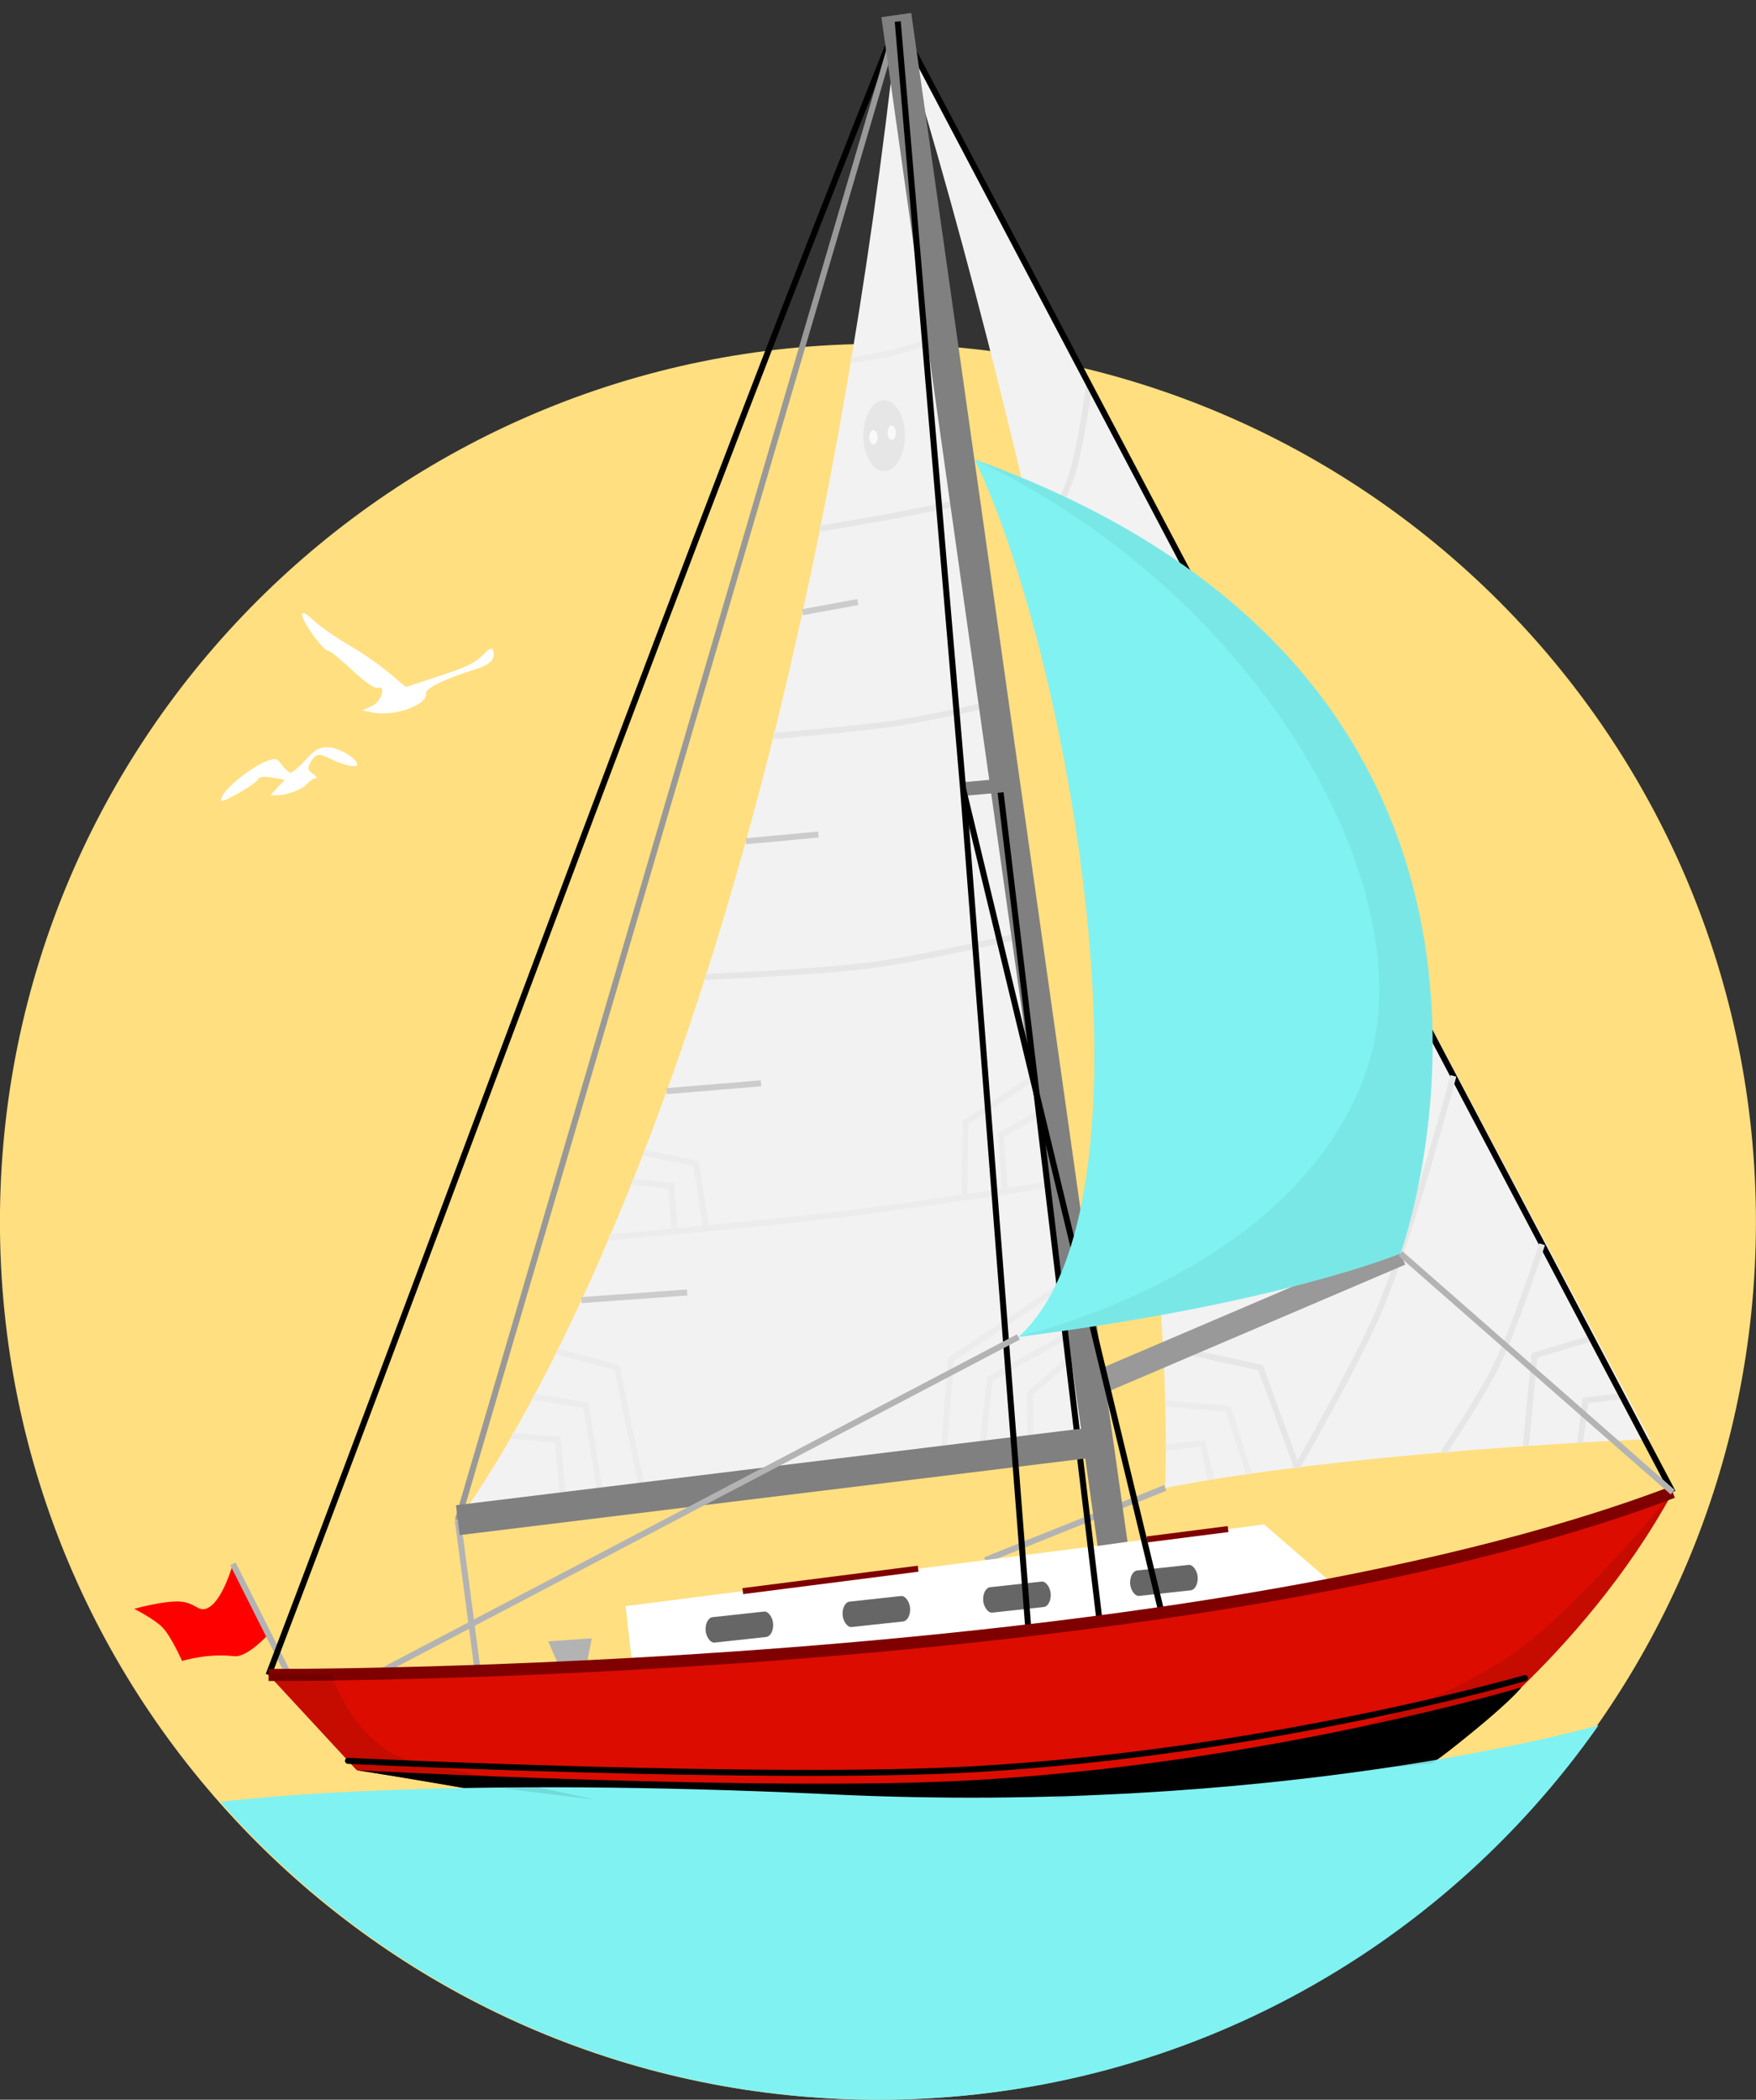 <?xml version="1.0" encoding="UTF-8" standalone="no"?>
<svg id="svg2985" xmlns:rdf="http://www.w3.org/1999/02/22-rdf-syntax-ns#" xmlns="http://www.w3.org/2000/svg" height="348.78" width="291.66" version="1.1" xmlns:cc="http://creativecommons.org/ns#" xmlns:dc="http://purl.org/dc/elements/1.1/">
 <rect width="100%" height="100%" fill="#333333" stroke="none"/>
 <path id="path2989" d="m291.65,202.95c0,80.539-65.29,145.83-145.83,145.83-80.539,0-145.83-65.29-145.83-145.83,0-80.539,65.29-145.83,145.83-145.83,80.539,0,145.83,65.29,145.83,145.83z" fill="#ffdf80"/>
 <path id="path2991" stroke-linejoin="miter" d="m193.54,247.15-29.888,11.997" stroke="#b3b3b3" stroke-linecap="butt" stroke-width="1px" fill="none"/>
 <path id="path2993" d="m104.97,276.08-1.07-9.29,106.07-13.57,10.714,9.286-51.957,21.734z" fill="#FFF"/>
 <path id="path2995" d="m59.251,294.05-14.634-15.829s151.43,0.714,233.21-30.357c-15.03,27.624-39.938,45.038-39.938,45.038s-57.556,32.968-84.649,22.166c-27.049-10.785-93.993-21.018-93.993-21.018z" fill="#dc0c00"/>
 <path id="path2997" d="m59.251,294.05s68.417,3.619,102.55,1.648c48.873-2.822,90.912-15.424,90.912-15.424s-1.855,2.601-12.187,10.659-60.186,34.938-87.279,24.135c-27.049-10.785-93.993-21.018-93.993-21.018z" fill="#000"/>
 <path id="path2999" d="m265.5,286.59c-2.839,0.803-53.978,14.94-127.31,11.469-62.972-2.981-95.855,0.544-101.59,1.25,26.723,30.318,65.815,49.469,109.41,49.469,49.424,0,93.126-24.577,119.5-62.188z" fill="#80f2f2"/>
 <path id="path3001" d="m149.11,3.574,124.92,235.46s-48.854,1.93-80.493,8.119c1.857-59.979-21.354-169.36-44.427-243.58z" fill="#f2f2f2"/>
 <path id="path3003" stroke-linejoin="miter" d="m269.41,231.89-6.082,0.735-0.879,7.003" stroke="#e6e6e6" stroke-linecap="butt" stroke-width="1px" fill="none"/>
 <path id="path3005" d="m22.291,267.24s4.995-1.405,7.667-1.204c2.671,0.2,3.019,2.006,4.794,0.927,2.338-1.421,3.94-7.2,3.94-7.2l5.922,11.672s-3.508,3.948-5.771,3.671c-4.36-0.532-8.605,0.794-8.605,0.794s-1.75-3.984-3.214-5.536c-1.298-1.375-4.732-3.125-4.732-3.125z" fill="#F00"/>
 <path id="path3007" stroke-linejoin="miter" d="m38.691,259.76,9.275,18.454" stroke="#b3b3b3" stroke-linecap="butt" stroke-width="1px" fill="none"/>
 <path id="path3009" stroke-linejoin="miter" d="m264.35,222.28-9.48,2.878-1.444,15.042" stroke="#e6e6e6" stroke-linecap="butt" stroke-width="1px" fill="none"/>
 <path id="path3011" stroke-linejoin="miter" d="m172.35,90.992s4.244-7.717,5.605-11.878c1.605-4.907,2.945-15.206,2.945-15.206" stroke="#e6e6e6" stroke-linecap="butt" stroke-width="1px" fill="none"/>
 <path id="path3013" stroke-linejoin="miter" d="m277.83,247.86-128.72-244.29c-36.584,91.551-69.667,183.1-104.5,274.65" stroke="#000" stroke-linecap="butt" stroke-width="1px" fill="none"/>
 <path id="path3015" d="m149.11,3.574c-19.97,181.53-73.07,248.94-73.07,248.94l107.8-13.19z" fill="#f2f2f2"/>
 <path id="path3017" stroke-linejoin="miter" d="m76.041,252.51,73.07-248.94" stroke="#999" stroke-linecap="butt" stroke-width="1px" fill="none"/>
 <path id="path3019" stroke-linejoin="miter" d="m76.041,252.51,3.291,25.037" stroke="#b3b3b3" stroke-linecap="butt" stroke-width="1px" fill="none"/>
 <path id="path3021" stroke-linejoin="miter" d="m193.68,240.45,6.109-0.714,1.359,6.052" stroke="#ececec" stroke-linecap="butt" stroke-width="1px" fill="none"/>
 <path id="path3023" stroke-linejoin="miter" d="m193.67,233.12,10.323,0.9,3.469,10.799" stroke="#ececec" stroke-linecap="butt" stroke-width="1px" fill="none"/>
 <path id="path3025" stroke-linejoin="miter" d="m193.34,223.66,16.02,3.513,6.057,16.581" stroke="#e6e6e6" stroke-linecap="butt" stroke-width="1px" fill="none"/>
 <path id="path3027" stroke-linejoin="miter" d="m215.42,243.76s10.115-17.514,13.97-26.832c5.104-12.336,12.009-38.209,12.009-38.209" stroke="#e6e6e6" stroke-linecap="butt" stroke-width="1px" fill="none"/>
 <path id="path3029" stroke-linejoin="miter" d="m180.8,230.36,51.818-22.139" stroke="#999" stroke-linecap="butt" stroke-dasharray="none" stroke-miterlimit="4" stroke-width="4" fill="none"/>
 <path id="path3031" stroke-linejoin="miter" d="m85.021,238.5,7.633,0.612,0.954,11.244" stroke="#ececec" stroke-linecap="butt" stroke-width="1px" fill="none"/>
 <path id="path3033" stroke-linejoin="miter" d="m88.601,232.02,8.689,1.384,2.666,16.181" stroke="#ececec" stroke-linecap="butt" stroke-width="1px" fill="none"/>
 <path id="path3035" stroke-linejoin="miter" d="m92.481,224.48,9.986,2.67,4.479,21.575" stroke="#ececec" stroke-linecap="butt" stroke-width="1px" fill="none"/>
 <path id="path3037" stroke-linejoin="miter" d="m171.21,240.86-0.175-9.319,6.414-5.648" stroke="#ececec" stroke-linecap="butt" stroke-width="1px" fill="none"/>
 <path id="path3039" stroke-linejoin="miter" d="m162.99,241.87,1.427-12.813,14.147-7.975" stroke="#ececec" stroke-linecap="butt" stroke-width="1px" fill="none"/>
 <path id="path3041" stroke-linejoin="miter" d="m156.64,242.64,1.298-16.791,19.83-13.276" stroke="#ececec" stroke-linecap="butt" stroke-width="1px" fill="none"/>
 <path id="path3043" stroke-linejoin="miter" d="m166.91,197.89-0.666-9.378,8.285-4.65" stroke="#ececec" stroke-linecap="butt" stroke-width="1px" fill="none"/>
 <path id="path3045" stroke-linejoin="miter" d="m101.19,205.55s25.808-2.301,38.666-3.859c11.405-1.382,34.121-4.869,34.121-4.869" stroke="#ececec" stroke-linecap="butt" stroke-width="1px" fill="none"/>
 <path id="path3047" stroke-linejoin="miter" d="m117.16,162.27s18.84-0.758,28.168-2.026c8.469-1.152,25.137-5.057,25.137-5.057" stroke="#e6e6e6" stroke-linecap="butt" stroke-width="1px" fill="none"/>
 <path id="path3049" stroke-linejoin="miter" d="m128.48,122.24s13.914-1.125,20.807-2.182c5.297-0.812,15.756-3.192,15.756-3.192" stroke="#e6e6e6" stroke-linecap="butt" stroke-width="1px" fill="none"/>
 <path id="path3051" stroke-linejoin="miter" d="m141.36,59.854s4.881-0.762,7.276-1.355c2.647-0.655,7.812-2.426,7.812-2.426" stroke="#ececec" stroke-linecap="butt" stroke-width="1px" fill="none"/>
 <path id="path3053" stroke-linejoin="miter" d="m136.22,87.794s8.27-1.365,12.389-2.137c4.09-0.767,12.235-2.478,12.235-2.478" stroke="#e6e6e6" stroke-linecap="butt" stroke-width="1px" fill="none"/>
 <path id="path3055" stroke-linejoin="miter" d="m160.17,198.89,0.175-12.428,13.31-8.735" stroke="#ececec" stroke-linecap="butt" stroke-width="1px" fill="none"/>
 <path id="path3057" stroke-linejoin="miter" d="m184.79,256.44-35.92-253.94" stroke="#808080" stroke-linecap="butt" stroke-dasharray="none" stroke-miterlimit="4" stroke-width="5.01" fill="none"/>
 <path id="path3059" stroke-linejoin="miter" d="m166.04,130.36,16.596,138.97" stroke="#000" stroke-linecap="butt" stroke-width="1px" fill="none"/>
 <path id="path3061" stroke-linejoin="miter" d="m167.79,130.36-7.821,0.714" stroke="#808080" stroke-linecap="butt" stroke-dasharray="none" stroke-miterlimit="4" stroke-width="2.27" fill="none"/>
 <rect id="rect3063" ry="3.494" rx="1.339" transform="matrix(0.994,-0.108,0.079,0.997,0,0)" height="4.236" width="11.276" y="279.83" x="166.44" fill="#666"/>
 <path id="path3065" stroke-linejoin="miter" d="m159.97,131.08,32.967,136.82" stroke="#000" stroke-linecap="butt" stroke-width="1px" fill="none"/>
 <path id="path3067" stroke-linejoin="miter" d="m180.26,239.75-104.22,12.76" stroke="#808080" stroke-linecap="butt" stroke-dasharray="none" stroke-miterlimit="4" stroke-width="5" fill="none"/>
 <rect id="rect3069" ry="3.494" rx="1.339" transform="matrix(0.994,-0.108,0.079,0.997,0,0)" height="4.236" width="11.276" y="279.95" x="141.87" fill="#666"/>
 <path id="path3071" stroke-linejoin="miter" d="m149.11,3.574,10.856,127.51,10.851,139.73" stroke="#000" stroke-linecap="butt" stroke-width="1px" fill="none"/>
 <path id="path3073" stroke-linejoin="miter" d="m169.15,222.08-106.51,55.93" stroke="#b3b3b3" stroke-linecap="butt" stroke-width="1px" fill="none"/>
 <path id="path3075" d="m92.801,276.67-1.746-4.028,7.228-0.505-0.819,4.228z" fill="#b3b3b3"/>
 <path id="path3077" d="m44.611,278.22s151.43,0.714,233.21-30.357" stroke="#800000" stroke-miterlimit="4" stroke-dasharray="none" stroke-width="2" fill="none"/>
 <path id="path3079" stroke="#000" stroke-linecap="round" d="m57.801,292.49s70.086,3.352,104.22,1.381c48.873-2.822,91.269-15.129,91.269-15.129" fill="none"/>
 <path id="path3081" opacity="0.1" d="M248.65,276.47c11.72-6.94,29.18-28.61,29.18-28.61-15.03,27.624-39.938,45.038-39.938,45.038s-75.966,7.452-61.386,5.435c21.645-2.994,50.529-9.055,72.148-21.865z" fill="#000"/>
 <path id="path3083" d="m150.3,72.372c0,3.254-1.545,5.892-3.451,5.892s-3.451-2.638-3.451-5.892,1.545-5.892,3.451-5.892,3.451,2.638,3.451,5.892z" fill="#e6e6e6"/>
 <path id="path3085" d="m145.76,72.638c0,0.651-0.309,1.178-0.69,1.178s-0.69-0.527-0.69-1.178c0-0.651,0.309-1.178,0.69-1.178s0.69,0.527,0.69,1.178z" fill="#f9f9f9"/>
 <path id="path3087" d="m148.79,71.886c0,0.651-0.309,1.178-0.69,1.178s-0.69-0.527-0.69-1.178c0-0.651,0.309-1.178,0.69-1.178s0.69,0.527,0.69,1.178z" fill="#f9f9f9"/>
 <path id="path3089" stroke-linejoin="miter" d="m239.78,241.25s6.193-9.161,8.614-14.111c3.203-6.551,7.738-20.462,7.738-20.462" stroke="#e6e6e6" stroke-linecap="butt" stroke-width="1px" fill="none"/>
 <path id="path3091" stroke-linejoin="miter" d="m232.61,208.22,45.214,39.643" stroke="#b3b3b3" stroke-linecap="butt" stroke-width="1px" fill="none"/>
 <path id="path3093" d="m37.301,131.67c1.216-1.708,5.077-4.58,7.11-5.289,1.399-0.488,1.597-0.43,2.431,0.716,0.499,0.686,1.146,1.247,1.438,1.247,0.291,0,1.404-0.952,2.473-2.116,1.595-1.737,2.239-2.116,3.594-2.116,1.701,0,4.607,1.605,4.984,2.754,0.267,0.813-2.201,0.337-4.634-0.895-1.81-0.916-2.355-0.776-3.194,0.817-0.462,0.877-0.387,1.139,0.504,1.764,0.576,0.403,0.769,0.733,0.43,0.733-0.339,0-0.968,0.399-1.398,0.888-0.858,0.975-3.367,1.934-5.061,1.934h-1.083l1.198-1.293,1.198-1.293-2.029-0.346c-1.52-0.26-2.12-0.183-2.394,0.306-0.401,0.717-5.225,3.566-6.038,3.566-0.28,0-0.068-0.619,0.47-1.376z" fill="#FFF"/>
 <path id="path3095" d="m61.931,118.36-1.77-0.356,1.62-0.738c1.622-0.739,2.439-3.56,0.869-2.999-0.413,0.147-2.286-1.182-4.161-2.954-1.876-1.772-3.677-3.222-4.004-3.222-0.81,0-4.303-4.825-4.303-5.944,0-0.608,0.635-0.302,1.953,0.939,1.074,1.012,3.672,2.831,5.774,4.043s5.098,3.279,6.658,4.595l2.837,2.392,4.68-1.528c5.523-1.803,6.843-2.443,8.408-4.078,0.771-0.806,1.25-0.975,1.409-0.5,0.46,1.379-0.403,2.367-2.685,3.076-5.327,1.655-8.603,3.253-8.455,4.126,0.317,1.872-5.269,3.864-8.829,3.148z" fill="#FFF"/>
 <path id="path3097" stroke-linejoin="miter" d="m133.29,101.69,9.18-1.68" stroke="#CCC" stroke-linecap="butt" stroke-width="1px" fill="none"/>
 <path id="path3099" stroke-linejoin="miter" d="m123.87,139.74,12.063-1.121" stroke="#CCC" stroke-linecap="butt" stroke-width="1px" fill="none"/>
 <path id="path3101" stroke-linejoin="miter" d="m110.72,181.25,15.676-1.305" stroke="#CCC" stroke-linecap="butt" stroke-width="1px" fill="none"/>
 <path id="path3103" stroke-linejoin="miter" d="m96.571,215.96,17.566-1.271" stroke="#CCC" stroke-linecap="butt" stroke-width="1px" fill="none"/>
 <path id="path3105" stroke-linejoin="miter" d="m123.37,264.3,29.129-3.727" stroke="#800000" stroke-linecap="butt" stroke-width="1px" fill="none"/>
 <path id="path3107" stroke-linejoin="miter" d="m190.51,255.71,13.469-1.723" stroke="#800000" stroke-linecap="butt" stroke-width="1px" fill="none"/>
 <rect id="rect3109" ry="3.494" rx="1.339" transform="matrix(0.994,-0.108,0.079,0.997,0,0)" height="4.236" width="11.276" y="279.92" x="95.491" fill="#666"/>
 <rect id="rect3111" ry="3.494" rx="1.339" transform="matrix(0.994,-0.108,0.079,0.997,0,0)" height="4.236" width="11.276" y="279.81" x="118.39" fill="#666"/>
 <path id="path3113" stroke-linejoin="miter" d="m105.02,196.28,6.453,0.704,0.619,7.568" stroke="#ececec" stroke-linecap="butt" stroke-width="1px" fill="none"/>
 <path id="path3115" stroke-linejoin="miter" d="m106.91,191.48,8.675,1.754,1.716,10.823" stroke="#ececec" stroke-linecap="butt" stroke-width="1px" fill="none"/>
 <path id="path3117" d="m169.15,222.08c24.128-21.615,9.092-111.71-7.261-145.76,104.98,37.822,70.72,131.9,70.72,131.9s-20.024,8.349-63.459,13.855z" fill="#80f2f2"/>
 <path id="path3119" opacity="0.1" d="m69.942,293.01c18.235,3.463,28.793,5.929,28.793,5.929l-39.481-4.89-14.644-15.83,10.488-0.074s3.9,12.784,14.844,14.863z" fill="#000"/>
 <path id="path3121" opacity="0.05" d="m161.89,76.32c104.98,37.822,70.72,131.9,70.72,131.9s-20.024,8.349-63.459,13.855c-0.067-0.242,45.868-9.932,57.825-44.271,10.09-28.99-16.71-78.448-65.09-101.49z" fill="#000"/>
</svg>
